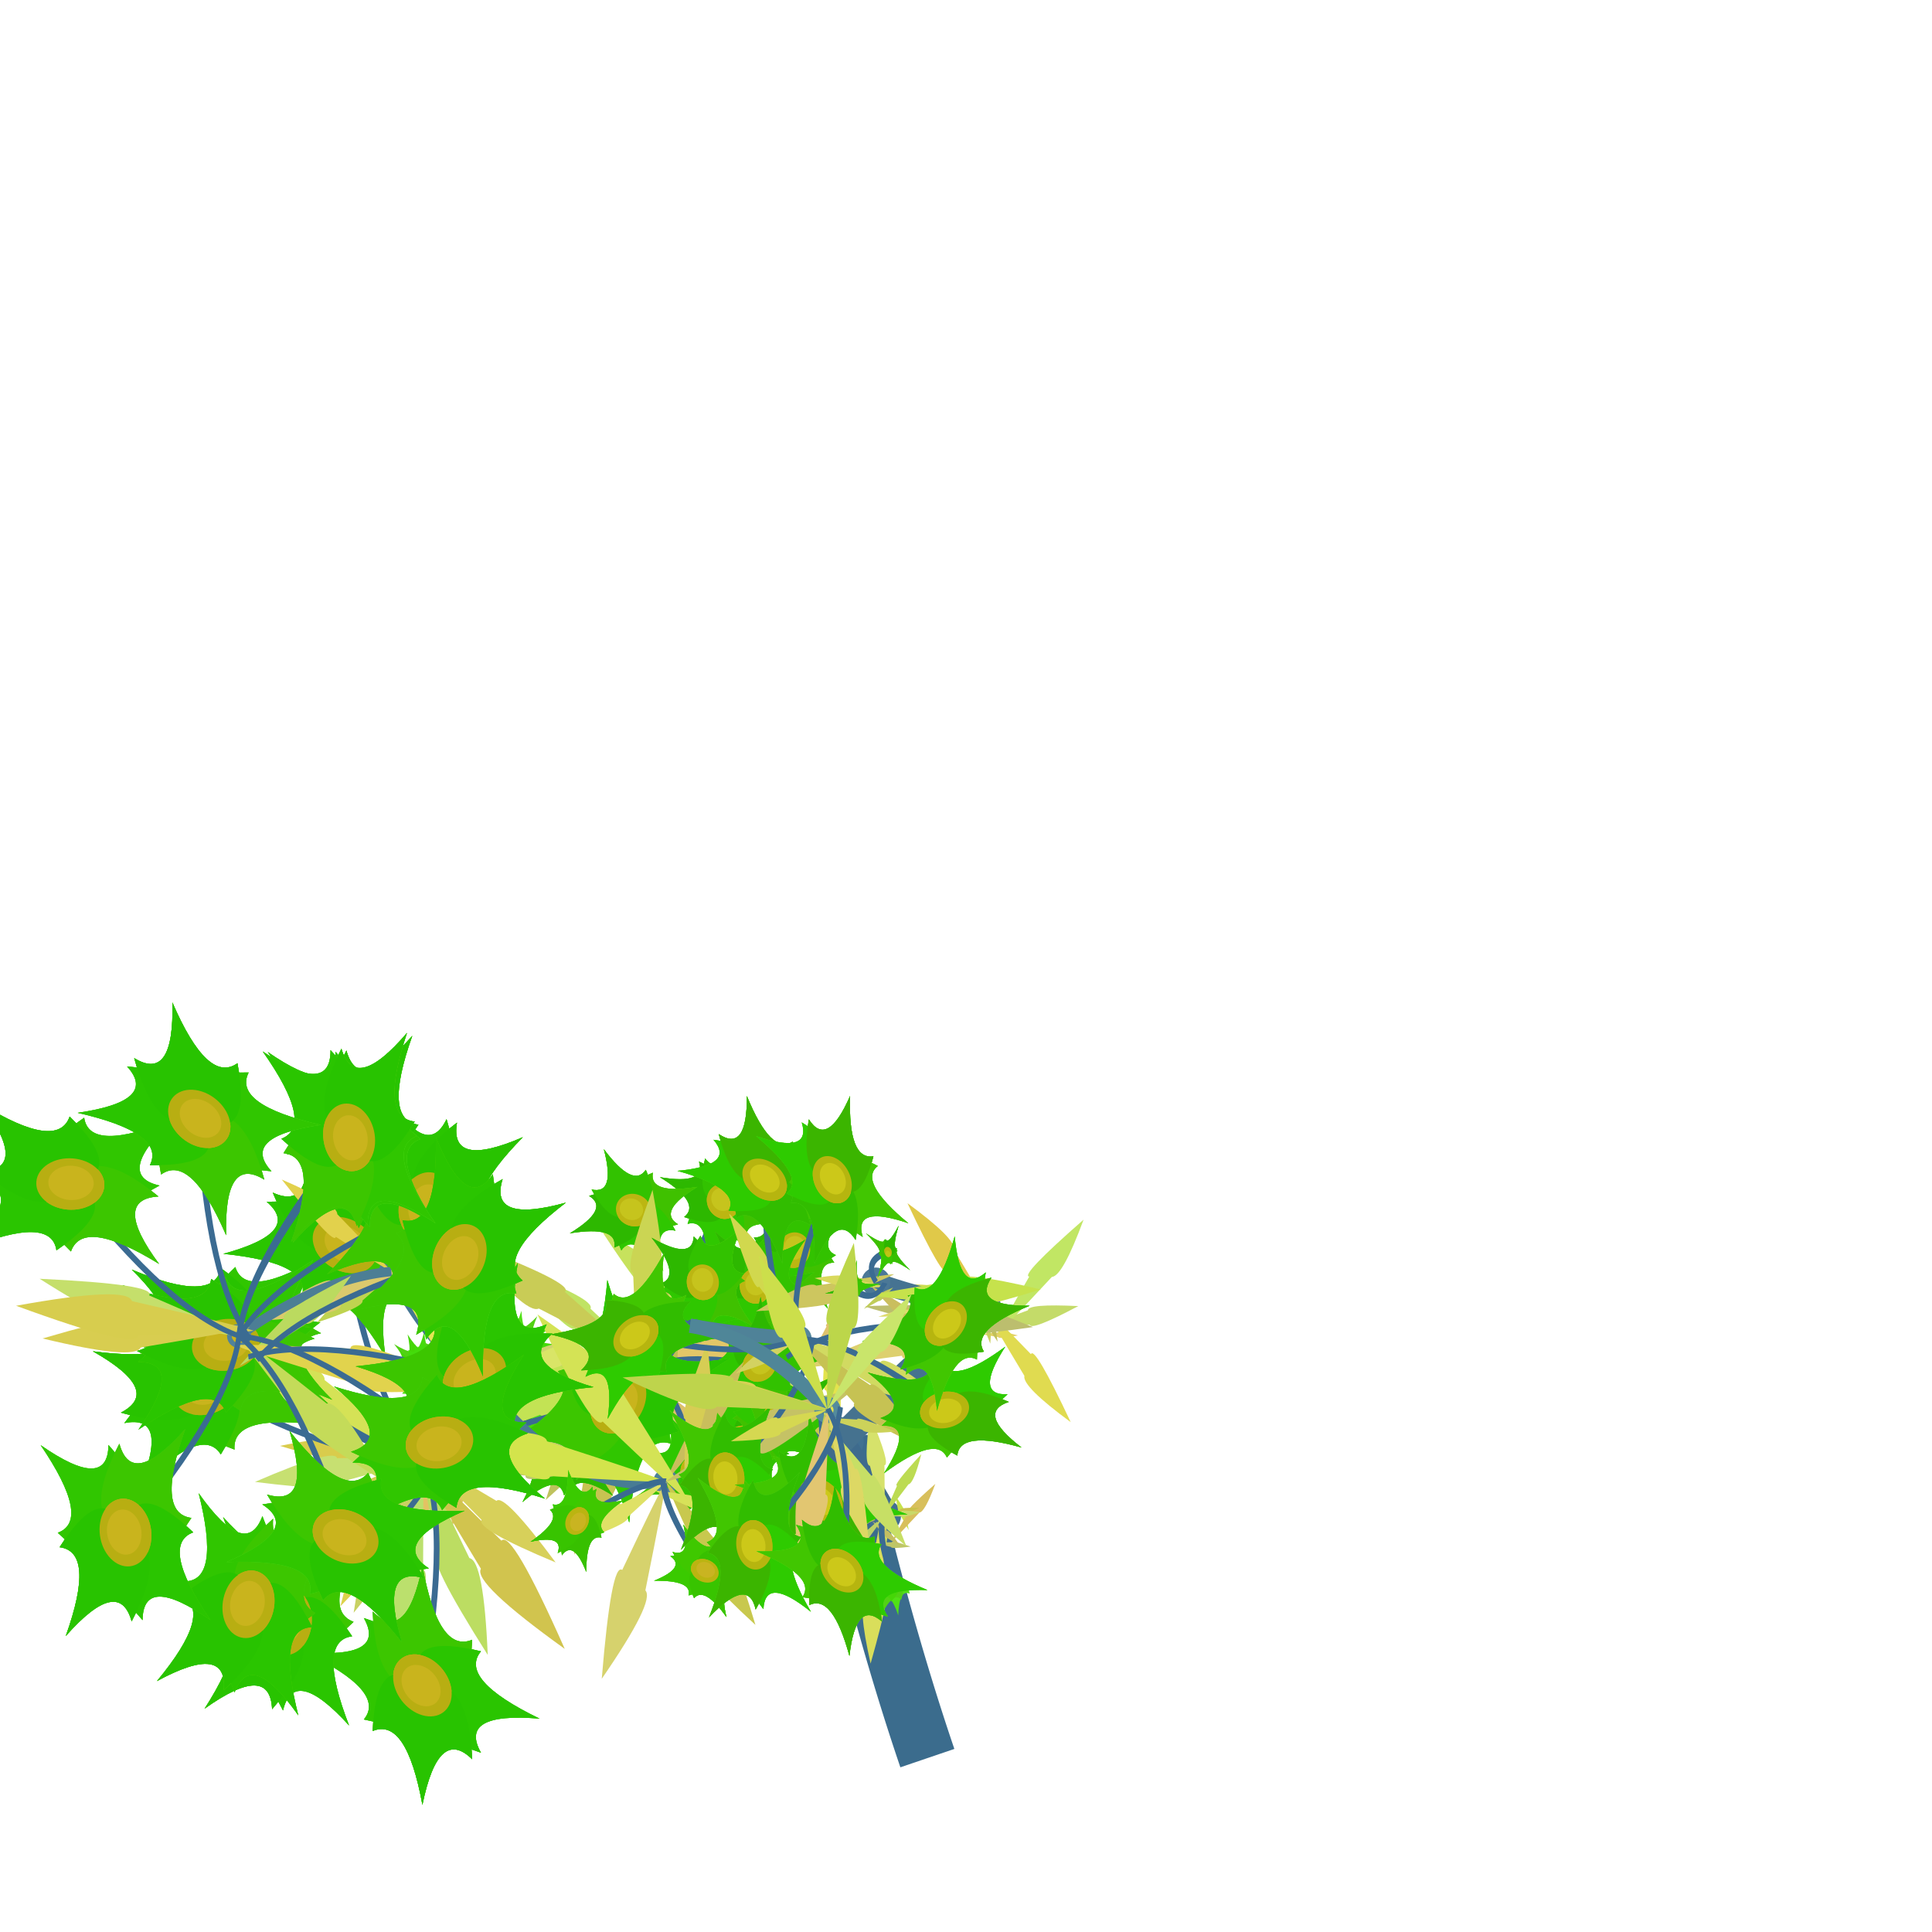 <svg class="relie" xmlns="http://www.w3.org/2000/svg" viewBox="0 0 100 100" preserveAspectRatio="xMidYMid meet" x="0" y="0" overflow="visible" xmlns:xlink="http://www.w3.org/1999/xlink">

		<defs>  <g id="leaf1" transform="skewX(1) skewY(1)"><path d="M 0,0 
					q 0.025 0.087 0.125,0.875 q 0.113 0.013 -0.125,1 
					M 0,0 
					q -0.025 0.087 -0.125,0.875 q -0.113 0.013 0.125,1 " 
					stroke-width ="0.2" /></g>  <g id="leaf2" transform="skewX(-20) skewY(-20)"><path d="M 0,0 
					q 0.05 0.175 0.25,1.75 q 0.225 0.025 -0.25,1.75 
					M 0,0 
					q -0.05 0.175 -0.25,1.75 q -0.225 0.025 0.25,1.75 " 
					stroke-width ="0.2" /></g>  <g id="leaf3" transform="skewX(3) skewY(3)"><path d="M 0,0 
					q 0.075 0.263 0.375,2.625 q 0.338 0.037 -0.375,2.625 
					M 0,0 
					q -0.075 0.263 -0.375,2.625 q -0.338 0.037 0.375,2.625 " 
					stroke-width ="0.2" /></g>  <g id="leaf4" transform="skewX(-19) skewY(-19)"><path d="M 0,0 
					q 0.1 0.35 0.5,3.5 q 0.45 0.05 -0.5,3.5 
					M 0,0 
					q -0.1 0.35 -0.5,3.5 q -0.45 0.05 0.5,3.5 " 
					stroke-width ="0.2" /></g>  <g id="leaf5" transform="skewX(0) skewY(0)"><path d="M 0,0 
					q 0.125 0.438 0.625,4.375 q 0.562 0.062 -0.625,4.375 
					M 0,0 
					q -0.125 0.438 -0.625,4.375 q -0.562 0.062 0.625,4.375 " 
					stroke-width ="0.2" /></g>  <g id="leaf6" transform="skewX(12) skewY(12)"><path d="M 0,0 
					q 0.15 0.525 0.75,5.25 q 0.675 0.075 -0.75,5.25 
					M 0,0 
					q -0.15 0.525 -0.75,5.25 q -0.675 0.075 0.75,5.25 " 
					stroke-width ="0.2" /></g>  <g id="leaf7" transform="skewX(-8) skewY(-8)"><path d="M 0,0 
					q 0.175 0.613 0.875,6.125 q 0.787 0.087 -0.875,6.125 
					M 0,0 
					q -0.175 0.613 -0.875,6.125 q -0.787 0.087 0.875,6.125 " 
					stroke-width ="0.2" /></g>  <g id="leaf8" transform="skewX(12) skewY(12)"><path d="M 0,0 
					q 0.2 0.7 1,7 q 0.9 0.1 -1,7 
					M 0,0 
					q -0.2 0.7 -1,7 q -0.9 0.1 1,7 " 
					stroke-width ="0.2" /></g><g id="flower1" transform="skewX(9) skewY(9)">
						<path d="M 0,0
						Q 1.06,0.438 0,1.663"
						stroke="rgb(59,107,146)" 
						fill="transparent"
						stroke-width ="0.3" /><path d="M 0,1.663 
						q 0.346 -0.172 0.371,0.438 q -0.251 -0.172 -0.371,1 
						M 0,1.663 
						q -0.346 -0.172 -0.371,0.438 q 0.251 -0.172 0.371,1 " 
						transform="rotate(0 0,1.663 )"
						stroke-width ="0.1"
						fill="rgb(82,213,30)"
						/><circle cx="0" cy="1.663" r="0.219" fill="rgb(185,182,14)"/><circle cx="0.07" cy="1.692" r="0.146" fill="rgb(189.5,196.5,21.5)"/><path d="M 0,1.663 
						q 0.346 -0.172 0.371,0.438 q -0.251 -0.172 -0.371,1 
						M 0,1.663 
						q -0.346 -0.172 -0.371,0.438 q 0.251 -0.172 0.371,1 " 
						transform="rotate(90 0,1.663 )"
						stroke-width ="0.1"
						fill="rgb(68.5,226.5,17.5)"
						/><circle cx="0" cy="1.663" r="0.219" fill="rgb(185,182,14)"/><circle cx="-0.05" cy="1.603" r="0.146" fill="rgb(189.5,196.5,21.5)"/><path d="M 0,1.663 
						q 0.346 -0.172 0.371,0.438 q -0.251 -0.172 -0.371,1 
						M 0,1.663 
						q -0.346 -0.172 -0.371,0.438 q 0.251 -0.172 0.371,1 " 
						transform="rotate(180 0,1.663 )"
						stroke-width ="0.1"
						fill="rgb(71,218,20)"
						/><circle cx="0" cy="1.663" r="0.219" fill="rgb(185,182,14)"/><circle cx="0.07" cy="1.633" r="0.146" fill="rgb(189.5,196.5,21.5)"/><path d="M 0,1.663 
						q 0.346 -0.172 0.371,0.438 q -0.251 -0.172 -0.371,1 
						M 0,1.663 
						q -0.346 -0.172 -0.371,0.438 q 0.251 -0.172 0.371,1 " 
						transform="rotate(270 0,1.663 )"
						stroke-width ="0.1"
						fill="rgb(67.5,214.5,6.5)"
						/><circle cx="0" cy="1.663" r="0.219" fill="rgb(185,182,14)"/><circle cx="0.09" cy="1.722" r="0.146" fill="rgb(189.5,196.5,21.5)"/><path d="M 0,1.663 
						q 0.346 -0.172 0.371,0.438 q -0.251 -0.172 -0.371,1 
						M 0,1.663 
						q -0.346 -0.172 -0.371,0.438 q 0.251 -0.172 0.371,1 " 
						transform="rotate(360 0,1.663 )"
						stroke-width ="0.1"
						fill="rgb(75,202,3)"
						/><circle cx="0" cy="1.663" r="0.219" fill="rgb(185,182,14)"/><circle cx="-0.04" cy="1.722" r="0.146" fill="rgb(189.5,196.5,21.5)"/><path d="M 0,1.663 
						q 0.346 -0.172 0.371,0.438 q -0.251 -0.172 -0.371,1 
						M 0,1.663 
						q -0.346 -0.172 -0.371,0.438 q 0.251 -0.172 0.371,1 " 
						transform="rotate(450 0,1.663 )"
						stroke-width ="0.1"
						fill="rgb(76.5,207.5,0.5)"
						/><circle cx="0" cy="1.663" r="0.219" fill="rgb(185,182,14)"/><circle cx="0.01" cy="1.712" r="0.146" fill="rgb(189.5,196.5,21.5)"/><path d="M 0,1.663 
						q 0.346 -0.172 0.371,0.438 q -0.251 -0.172 -0.371,1 
						M 0,1.663 
						q -0.346 -0.172 -0.371,0.438 q 0.251 -0.172 0.371,1 " 
						transform="rotate(540 0,1.663 )"
						stroke-width ="0.1"
						fill="rgb(66,205,3)"
						/><circle cx="0" cy="1.663" r="0.219" fill="rgb(185,182,14)"/><circle cx="-0.08" cy="1.692" r="0.146" fill="rgb(189.5,196.5,21.5)"/><path d="M 0,1.663 
						q 0.346 -0.172 0.371,0.438 q -0.251 -0.172 -0.371,1 
						M 0,1.663 
						q -0.346 -0.172 -0.371,0.438 q 0.251 -0.172 0.371,1 " 
						transform="rotate(630 0,1.663 )"
						stroke-width ="0.1"
						fill="rgb(60.5,209.5,6.5)"
						/><circle cx="0" cy="1.663" r="0.219" fill="rgb(185,182,14)"/><circle cx="-0.03" cy="1.673" r="0.146" fill="rgb(189.5,196.5,21.5)"/><path d="M 0,1.663 
						q 0.346 -0.172 0.371,0.438 q -0.251 -0.172 -0.371,1 
						M 0,1.663 
						q -0.346 -0.172 -0.371,0.438 q 0.251 -0.172 0.371,1 " 
						transform="rotate(720 0,1.663 )"
						stroke-width ="0.1"
						fill="rgb(65,210,1)"
						/><circle cx="0" cy="1.663" r="0.219" fill="rgb(185,182,14)"/><circle cx="0.1" cy="1.603" r="0.146" fill="rgb(189.5,196.5,21.5)"/><path d="M 0,1.663 
						q 0.346 -0.172 0.371,0.438 q -0.251 -0.172 -0.371,1 
						M 0,1.663 
						q -0.346 -0.172 -0.371,0.438 q 0.251 -0.172 0.371,1 " 
						transform="rotate(810 0,1.663 )"
						stroke-width ="0.1"
						fill="rgb(55.5,190.5,0)"
						/><circle cx="0" cy="1.663" r="0.219" fill="rgb(185,182,14)"/><circle cx="-0.04" cy="1.742" r="0.146" fill="rgb(189.5,196.5,21.5)"/><path d="M 0,1.663 
						q 0.346 -0.172 0.371,0.438 q -0.251 -0.172 -0.371,1 
						M 0,1.663 
						q -0.346 -0.172 -0.371,0.438 q 0.251 -0.172 0.371,1 " 
						transform="rotate(900 0,1.663 )"
						stroke-width ="0.1"
						fill="rgb(56,198,0)"
						/><circle cx="0" cy="1.663" r="0.219" fill="rgb(185,182,14)"/><circle cx="-0.01" cy="1.613" r="0.146" fill="rgb(189.5,196.5,21.5)"/><path d="M 0,1.663 
						q 0.346 -0.172 0.371,0.438 q -0.251 -0.172 -0.371,1 
						M 0,1.663 
						q -0.346 -0.172 -0.371,0.438 q 0.251 -0.172 0.371,1 " 
						transform="rotate(990 0,1.663 )"
						stroke-width ="0.1"
						fill="rgb(61.5,191.5,0)"
						/><circle cx="0" cy="1.663" r="0.219" fill="rgb(185,182,14)"/><circle cx="-0.02" cy="1.583" r="0.146" fill="rgb(189.5,196.5,21.5)"/><path d="M 0,1.663 
						q 0.346 -0.172 0.371,0.438 q -0.251 -0.172 -0.371,1 
						M 0,1.663 
						q -0.346 -0.172 -0.371,0.438 q 0.251 -0.172 0.371,1 " 
						transform="rotate(1080 0,1.663 )"
						stroke-width ="0.1"
						fill="rgb(45,182,0)"
						/><circle cx="0" cy="1.663" r="0.219" fill="rgb(185,182,14)"/><circle cx="-0.04" cy="1.573" r="0.146" fill="rgb(189.5,196.5,21.5)"/></g><g id="flower2" transform="skewX(-1) skewY(-1)">
						<path d="M 0,0
						Q -0.55,0.875 0,3.325"
						stroke="rgb(59,107,146)" 
						fill="transparent"
						stroke-width ="0.3" /><path d="M 0,3.325 
						q 0.693 -0.345 0.743,0.875 q -0.502 -0.345 -0.743,1 
						M 0,3.325 
						q -0.693 -0.345 -0.743,0.875 q 0.502 -0.345 0.743,1 " 
						transform="rotate(0 0,3.325 )"
						stroke-width ="0.1"
						fill="rgb(80,225,22)"
						/><path d="M 0,3.325 
						q 0.693 -0.345 0.743,0.875 q -0.502 -0.345 -0.743,1 
						M 0,3.325 
						q -0.693 -0.345 -0.743,0.875 q 0.502 -0.345 0.743,1 " 
						transform="rotate(27 0,3.325 )"
						stroke-width ="0.1"
						fill="rgb(81.5,208.5,20.5)"
						/><path d="M 0,3.325 
						q 0.693 -0.345 0.743,0.875 q -0.502 -0.345 -0.743,1 
						M 0,3.325 
						q -0.693 -0.345 -0.743,0.875 q 0.502 -0.345 0.743,1 " 
						transform="rotate(54 0,3.325 )"
						stroke-width ="0.1"
						fill="rgb(69,214,7)"
						/><path d="M 0,3.325 
						q 0.693 -0.345 0.743,0.875 q -0.502 -0.345 -0.743,1 
						M 0,3.325 
						q -0.693 -0.345 -0.743,0.875 q 0.502 -0.345 0.743,1 " 
						transform="rotate(81 0,3.325 )"
						stroke-width ="0.1"
						fill="rgb(68.5,218.5,11.5)"
						/></g><g id="flower3" transform="skewX(7) skewY(7)">
						<path d="M 0,0
						Q -0.58,1.312 0,4.987"
						stroke="rgb(59,107,146)" 
						fill="transparent"
						stroke-width ="0.3" /><path d="M 0,4.987 
						q 1.039 -0.517 1.114,1.312 q -0.754 -0.517 -1.114,1.312 
						M 0,4.987 
						q -1.039 -0.517 -1.114,1.312 q 0.754 -0.517 1.114,1.312 " 
						transform="rotate(0 0,4.987 )"
						stroke-width ="0.1"
						fill="rgb(73,212,23)"
						/><circle cx="0" cy="4.987" r="0.656" fill="rgb(187,180,17)"/><circle cx="0" cy="5.067" r="0.438" fill="rgb(200.5,179.5,33.5)"/><path d="M 0,4.987 
						q 1.039 -0.517 1.114,1.312 q -0.754 -0.517 -1.114,1.312 
						M 0,4.987 
						q -1.039 -0.517 -1.114,1.312 q 0.754 -0.517 1.114,1.312 " 
						transform="rotate(90 0,4.987 )"
						stroke-width ="0.1"
						fill="rgb(68.5,215.5,27.5)"
						/><circle cx="0" cy="4.987" r="0.656" fill="rgb(187,180,17)"/><circle cx="0.07" cy="4.997" r="0.438" fill="rgb(200.5,179.5,33.5)"/><path d="M 0,4.987 
						q 1.039 -0.517 1.114,1.312 q -0.754 -0.517 -1.114,1.312 
						M 0,4.987 
						q -1.039 -0.517 -1.114,1.312 q 0.754 -0.517 1.114,1.312 " 
						transform="rotate(180 0,4.987 )"
						stroke-width ="0.1"
						fill="rgb(82,205,13)"
						/><circle cx="0" cy="4.987" r="0.656" fill="rgb(187,180,17)"/><circle cx="-0.1" cy="4.957" r="0.438" fill="rgb(200.5,179.5,33.5)"/><path d="M 0,4.987 
						q 1.039 -0.517 1.114,1.312 q -0.754 -0.517 -1.114,1.312 
						M 0,4.987 
						q -1.039 -0.517 -1.114,1.312 q 0.754 -0.517 1.114,1.312 " 
						transform="rotate(270 0,4.987 )"
						stroke-width ="0.1"
						fill="rgb(80.5,210.5,14.5)"
						/><circle cx="0" cy="4.987" r="0.656" fill="rgb(187,180,17)"/><circle cx="0.03" cy="5.088" r="0.438" fill="rgb(200.5,179.5,33.5)"/><path d="M 0,4.987 
						q 1.039 -0.517 1.114,1.312 q -0.754 -0.517 -1.114,1.312 
						M 0,4.987 
						q -1.039 -0.517 -1.114,1.312 q 0.754 -0.517 1.114,1.312 " 
						transform="rotate(360 0,4.987 )"
						stroke-width ="0.1"
						fill="rgb(70,215,7)"
						/><circle cx="0" cy="4.987" r="0.656" fill="rgb(187,180,17)"/><circle cx="0.02" cy="5.088" r="0.438" fill="rgb(200.5,179.5,33.5)"/><path d="M 0,4.987 
						q 1.039 -0.517 1.114,1.312 q -0.754 -0.517 -1.114,1.312 
						M 0,4.987 
						q -1.039 -0.517 -1.114,1.312 q 0.754 -0.517 1.114,1.312 " 
						transform="rotate(450 0,4.987 )"
						stroke-width ="0.1"
						fill="rgb(69.5,212.5,7.5)"
						/><circle cx="0" cy="4.987" r="0.656" fill="rgb(187,180,17)"/><circle cx="-0.06" cy="5.088" r="0.438" fill="rgb(200.5,179.5,33.5)"/><path d="M 0,4.987 
						q 1.039 -0.517 1.114,1.312 q -0.754 -0.517 -1.114,1.312 
						M 0,4.987 
						q -1.039 -0.517 -1.114,1.312 q 0.754 -0.517 1.114,1.312 " 
						transform="rotate(540 0,4.987 )"
						stroke-width ="0.1"
						fill="rgb(64,215,4)"
						/><circle cx="0" cy="4.987" r="0.656" fill="rgb(187,180,17)"/><circle cx="-0.04" cy="5.088" r="0.438" fill="rgb(200.5,179.5,33.5)"/><path d="M 0,4.987 
						q 1.039 -0.517 1.114,1.312 q -0.754 -0.517 -1.114,1.312 
						M 0,4.987 
						q -1.039 -0.517 -1.114,1.312 q 0.754 -0.517 1.114,1.312 " 
						transform="rotate(630 0,4.987 )"
						stroke-width ="0.1"
						fill="rgb(66.5,193.5,1.5)"
						/><circle cx="0" cy="4.987" r="0.656" fill="rgb(187,180,17)"/><circle cx="-0.04" cy="4.997" r="0.438" fill="rgb(200.5,179.5,33.5)"/><path d="M 0,4.987 
						q 1.039 -0.517 1.114,1.312 q -0.754 -0.517 -1.114,1.312 
						M 0,4.987 
						q -1.039 -0.517 -1.114,1.312 q 0.754 -0.517 1.114,1.312 " 
						transform="rotate(720 0,4.987 )"
						stroke-width ="0.1"
						fill="rgb(70,194,0)"
						/><circle cx="0" cy="4.987" r="0.656" fill="rgb(187,180,17)"/><circle cx="0.08" cy="4.987" r="0.438" fill="rgb(200.5,179.5,33.5)"/><path d="M 0,4.987 
						q 1.039 -0.517 1.114,1.312 q -0.754 -0.517 -1.114,1.312 
						M 0,4.987 
						q -1.039 -0.517 -1.114,1.312 q 0.754 -0.517 1.114,1.312 " 
						transform="rotate(810 0,4.987 )"
						stroke-width ="0.1"
						fill="rgb(58.5,201.5,0)"
						/><circle cx="0" cy="4.987" r="0.656" fill="rgb(187,180,17)"/><circle cx="0.03" cy="5.077" r="0.438" fill="rgb(200.5,179.5,33.5)"/><path d="M 0,4.987 
						q 1.039 -0.517 1.114,1.312 q -0.754 -0.517 -1.114,1.312 
						M 0,4.987 
						q -1.039 -0.517 -1.114,1.312 q 0.754 -0.517 1.114,1.312 " 
						transform="rotate(900 0,4.987 )"
						stroke-width ="0.1"
						fill="rgb(63,200,0)"
						/><circle cx="0" cy="4.987" r="0.656" fill="rgb(187,180,17)"/><circle cx="-0.09" cy="4.987" r="0.438" fill="rgb(200.5,179.5,33.5)"/><path d="M 0,4.987 
						q 1.039 -0.517 1.114,1.312 q -0.754 -0.517 -1.114,1.312 
						M 0,4.987 
						q -1.039 -0.517 -1.114,1.312 q 0.754 -0.517 1.114,1.312 " 
						transform="rotate(990 0,4.987 )"
						stroke-width ="0.1"
						fill="rgb(55.5,191.5,0)"
						/><circle cx="0" cy="4.987" r="0.656" fill="rgb(187,180,17)"/><circle cx="-0.04" cy="4.947" r="0.438" fill="rgb(200.5,179.5,33.5)"/><path d="M 0,4.987 
						q 1.039 -0.517 1.114,1.312 q -0.754 -0.517 -1.114,1.312 
						M 0,4.987 
						q -1.039 -0.517 -1.114,1.312 q 0.754 -0.517 1.114,1.312 " 
						transform="rotate(1080 0,4.987 )"
						stroke-width ="0.1"
						fill="rgb(56,196,0)"
						/><circle cx="0" cy="4.987" r="0.656" fill="rgb(187,180,17)"/><circle cx="0.06" cy="4.947" r="0.438" fill="rgb(200.5,179.5,33.5)"/></g><g id="flower4" transform="skewX(3) skewY(3)">
						<path d="M 0,0
						Q 1.22,1.75 0,6.65"
						stroke="rgb(59,107,146)" 
						fill="transparent"
						stroke-width ="0.3" /><path d="M 0,6.65 
						q 1.385 -0.69 1.485,1.75 q -1.005 -0.69 -1.485,1.75 
						M 0,6.65 
						q -1.385 -0.69 -1.485,1.75 q 1.005 -0.69 1.485,1.75 " 
						transform="rotate(0 0,6.65 )"
						stroke-width ="0.1"
						fill="rgb(71,218,17)"
						/><circle cx="0" cy="6.65" r="0.875" fill="rgb(188,182,18)"/><circle cx="-0.06" cy="6.58" r="0.583" fill="rgb(197.5,195.5,29.5)"/><path d="M 0,6.65 
						q 1.385 -0.69 1.485,1.75 q -1.005 -0.69 -1.485,1.75 
						M 0,6.65 
						q -1.385 -0.69 -1.485,1.75 q 1.005 -0.69 1.485,1.75 " 
						transform="rotate(90 0,6.65 )"
						stroke-width ="0.1"
						fill="rgb(86.5,222.5,19.5)"
						/><circle cx="0" cy="6.65" r="0.875" fill="rgb(188,182,18)"/><circle cx="-0.03" cy="6.61" r="0.583" fill="rgb(197.5,195.5,29.5)"/><path d="M 0,6.65 
						q 1.385 -0.69 1.485,1.75 q -1.005 -0.69 -1.485,1.75 
						M 0,6.65 
						q -1.385 -0.69 -1.485,1.75 q 1.005 -0.69 1.485,1.75 " 
						transform="rotate(180 0,6.65 )"
						stroke-width ="0.1"
						fill="rgb(77,206,21)"
						/><circle cx="0" cy="6.65" r="0.875" fill="rgb(188,182,18)"/><circle cx="-0.06" cy="6.74" r="0.583" fill="rgb(197.5,195.5,29.5)"/><path d="M 0,6.65 
						q 1.385 -0.69 1.485,1.75 q -1.005 -0.69 -1.485,1.75 
						M 0,6.65 
						q -1.385 -0.69 -1.485,1.75 q 1.005 -0.69 1.485,1.75 " 
						transform="rotate(270 0,6.65 )"
						stroke-width ="0.1"
						fill="rgb(78.5,211.5,11.5)"
						/><circle cx="0" cy="6.65" r="0.875" fill="rgb(188,182,18)"/><circle cx="-0.01" cy="6.67" r="0.583" fill="rgb(197.5,195.5,29.5)"/><path d="M 0,6.65 
						q 1.385 -0.69 1.485,1.75 q -1.005 -0.69 -1.485,1.75 
						M 0,6.65 
						q -1.385 -0.69 -1.485,1.75 q 1.005 -0.69 1.485,1.75 " 
						transform="rotate(360 0,6.65 )"
						stroke-width ="0.1"
						fill="rgb(77,219,4)"
						/><circle cx="0" cy="6.65" r="0.875" fill="rgb(188,182,18)"/><circle cx="0.07" cy="6.73" r="0.583" fill="rgb(197.5,195.5,29.5)"/><path d="M 0,6.65 
						q 1.385 -0.69 1.485,1.75 q -1.005 -0.69 -1.485,1.75 
						M 0,6.65 
						q -1.385 -0.69 -1.485,1.75 q 1.005 -0.69 1.485,1.75 " 
						transform="rotate(450 0,6.65 )"
						stroke-width ="0.1"
						fill="rgb(68.5,212.5,7.5)"
						/><circle cx="0" cy="6.65" r="0.875" fill="rgb(188,182,18)"/><circle cx="0" cy="6.64" r="0.583" fill="rgb(197.5,195.5,29.5)"/><path d="M 0,6.65 
						q 1.385 -0.69 1.485,1.75 q -1.005 -0.69 -1.485,1.75 
						M 0,6.65 
						q -1.385 -0.69 -1.485,1.75 q 1.005 -0.69 1.485,1.75 " 
						transform="rotate(540 0,6.65 )"
						stroke-width ="0.1"
						fill="rgb(68,204,0)"
						/><circle cx="0" cy="6.65" r="0.875" fill="rgb(188,182,18)"/><circle cx="0" cy="6.73" r="0.583" fill="rgb(197.5,195.5,29.5)"/><path d="M 0,6.65 
						q 1.385 -0.69 1.485,1.75 q -1.005 -0.69 -1.485,1.75 
						M 0,6.65 
						q -1.385 -0.69 -1.485,1.75 q 1.005 -0.69 1.485,1.75 " 
						transform="rotate(630 0,6.65 )"
						stroke-width ="0.1"
						fill="rgb(71.5,194.5,11.5)"
						/><circle cx="0" cy="6.65" r="0.875" fill="rgb(188,182,18)"/><circle cx="-0.05" cy="6.65" r="0.583" fill="rgb(197.5,195.5,29.5)"/><path d="M 0,6.65 
						q 1.385 -0.69 1.485,1.75 q -1.005 -0.69 -1.485,1.75 
						M 0,6.65 
						q -1.385 -0.69 -1.485,1.75 q 1.005 -0.69 1.485,1.75 " 
						transform="rotate(720 0,6.65 )"
						stroke-width ="0.1"
						fill="rgb(70,200,6)"
						/><circle cx="0" cy="6.65" r="0.875" fill="rgb(188,182,18)"/><circle cx="0.09" cy="6.58" r="0.583" fill="rgb(197.5,195.5,29.5)"/><path d="M 0,6.65 
						q 1.385 -0.69 1.485,1.75 q -1.005 -0.69 -1.485,1.75 
						M 0,6.65 
						q -1.385 -0.69 -1.485,1.75 q 1.005 -0.69 1.485,1.75 " 
						transform="rotate(810 0,6.65 )"
						stroke-width ="0.1"
						fill="rgb(63.5,192.5,0)"
						/><circle cx="0" cy="6.65" r="0.875" fill="rgb(188,182,18)"/><circle cx="0.04" cy="6.66" r="0.583" fill="rgb(197.5,195.5,29.5)"/><path d="M 0,6.65 
						q 1.385 -0.69 1.485,1.75 q -1.005 -0.69 -1.485,1.75 
						M 0,6.65 
						q -1.385 -0.69 -1.485,1.75 q 1.005 -0.69 1.485,1.75 " 
						transform="rotate(900 0,6.65 )"
						stroke-width ="0.1"
						fill="rgb(47,199,0)"
						/><circle cx="0" cy="6.65" r="0.875" fill="rgb(188,182,18)"/><circle cx="0.04" cy="6.72" r="0.583" fill="rgb(197.5,195.5,29.5)"/><path d="M 0,6.65 
						q 1.385 -0.69 1.485,1.75 q -1.005 -0.69 -1.485,1.75 
						M 0,6.65 
						q -1.385 -0.69 -1.485,1.75 q 1.005 -0.69 1.485,1.75 " 
						transform="rotate(990 0,6.65 )"
						stroke-width ="0.1"
						fill="rgb(45.5,183.5,0)"
						/><circle cx="0" cy="6.65" r="0.875" fill="rgb(188,182,18)"/><circle cx="-0.06" cy="6.63" r="0.583" fill="rgb(197.5,195.5,29.5)"/><path d="M 0,6.65 
						q 1.385 -0.69 1.485,1.75 q -1.005 -0.69 -1.485,1.75 
						M 0,6.65 
						q -1.385 -0.69 -1.485,1.75 q 1.005 -0.69 1.485,1.75 " 
						transform="rotate(1080 0,6.65 )"
						stroke-width ="0.1"
						fill="rgb(50,194,0)"
						/><circle cx="0" cy="6.65" r="0.875" fill="rgb(188,182,18)"/><circle cx="0.08" cy="6.73" r="0.583" fill="rgb(197.5,195.5,29.5)"/></g><g id="flower5" transform="skewX(9) skewY(9)">
						<path d="M 0,0
						Q 1.25,2.188 0,8.312"
						stroke="rgb(59,107,146)" 
						fill="transparent"
						stroke-width ="0.3" /><path d="M 0,8.312 
						q 1.731 -0.863 1.856,2.188 q -1.256 -0.863 -1.856,2.188 
						M 0,8.312 
						q -1.731 -0.863 -1.856,2.188 q 1.256 -0.863 1.856,2.188 " 
						transform="rotate(0 0,8.312 )"
						stroke-width ="0.1"
						fill="rgb(89,215,32)"
						/><circle cx="0" cy="8.312" r="1.094" fill="rgb(182,181,15)"/><circle cx="-0.04" cy="8.332" r="0.729" fill="rgb(203.5,199.5,25.5)"/><path d="M 0,8.312 
						q 1.731 -0.863 1.856,2.188 q -1.256 -0.863 -1.856,2.188 
						M 0,8.312 
						q -1.731 -0.863 -1.856,2.188 q 1.256 -0.863 1.856,2.188 " 
						transform="rotate(90 0,8.312 )"
						stroke-width ="0.1"
						fill="rgb(78.5,227.5,11.5)"
						/><circle cx="0" cy="8.312" r="1.094" fill="rgb(182,181,15)"/><circle cx="0.08" cy="8.383" r="0.729" fill="rgb(203.5,199.5,25.5)"/><path d="M 0,8.312 
						q 1.731 -0.863 1.856,2.188 q -1.256 -0.863 -1.856,2.188 
						M 0,8.312 
						q -1.731 -0.863 -1.856,2.188 q 1.256 -0.863 1.856,2.188 " 
						transform="rotate(180 0,8.312 )"
						stroke-width ="0.1"
						fill="rgb(81,217,16)"
						/><circle cx="0" cy="8.312" r="1.094" fill="rgb(182,181,15)"/><circle cx="-0.07" cy="8.322" r="0.729" fill="rgb(203.5,199.5,25.5)"/><path d="M 0,8.312 
						q 1.731 -0.863 1.856,2.188 q -1.256 -0.863 -1.856,2.188 
						M 0,8.312 
						q -1.731 -0.863 -1.856,2.188 q 1.256 -0.863 1.856,2.188 " 
						transform="rotate(270 0,8.312 )"
						stroke-width ="0.1"
						fill="rgb(81.5,219.5,18.5)"
						/><circle cx="0" cy="8.312" r="1.094" fill="rgb(182,181,15)"/><circle cx="-0.02" cy="8.363" r="0.729" fill="rgb(203.5,199.5,25.5)"/><path d="M 0,8.312 
						q 1.731 -0.863 1.856,2.188 q -1.256 -0.863 -1.856,2.188 
						M 0,8.312 
						q -1.731 -0.863 -1.856,2.188 q 1.256 -0.863 1.856,2.188 " 
						transform="rotate(360 0,8.312 )"
						stroke-width ="0.1"
						fill="rgb(72,220,10)"
						/><circle cx="0" cy="8.312" r="1.094" fill="rgb(182,181,15)"/><circle cx="0.05" cy="8.303" r="0.729" fill="rgb(203.5,199.5,25.5)"/><path d="M 0,8.312 
						q 1.731 -0.863 1.856,2.188 q -1.256 -0.863 -1.856,2.188 
						M 0,8.312 
						q -1.731 -0.863 -1.856,2.188 q 1.256 -0.863 1.856,2.188 " 
						transform="rotate(450 0,8.312 )"
						stroke-width ="0.1"
						fill="rgb(75.5,209.5,17.5)"
						/><circle cx="0" cy="8.312" r="1.094" fill="rgb(182,181,15)"/><circle cx="-0.08" cy="8.213" r="0.729" fill="rgb(203.5,199.5,25.5)"/><path d="M 0,8.312 
						q 1.731 -0.863 1.856,2.188 q -1.256 -0.863 -1.856,2.188 
						M 0,8.312 
						q -1.731 -0.863 -1.856,2.188 q 1.256 -0.863 1.856,2.188 " 
						transform="rotate(540 0,8.312 )"
						stroke-width ="0.1"
						fill="rgb(66,196,16)"
						/><circle cx="0" cy="8.312" r="1.094" fill="rgb(182,181,15)"/><circle cx="-0.06" cy="8.402" r="0.729" fill="rgb(203.5,199.5,25.5)"/><path d="M 0,8.312 
						q 1.731 -0.863 1.856,2.188 q -1.256 -0.863 -1.856,2.188 
						M 0,8.312 
						q -1.731 -0.863 -1.856,2.188 q 1.256 -0.863 1.856,2.188 " 
						transform="rotate(630 0,8.312 )"
						stroke-width ="0.1"
						fill="rgb(67.5,209.5,10.5)"
						/><circle cx="0" cy="8.312" r="1.094" fill="rgb(182,181,15)"/><circle cx="0.03" cy="8.383" r="0.729" fill="rgb(203.5,199.5,25.5)"/><path d="M 0,8.312 
						q 1.731 -0.863 1.856,2.188 q -1.256 -0.863 -1.856,2.188 
						M 0,8.312 
						q -1.731 -0.863 -1.856,2.188 q 1.256 -0.863 1.856,2.188 " 
						transform="rotate(720 0,8.312 )"
						stroke-width ="0.1"
						fill="rgb(70,196,7)"
						/><circle cx="0" cy="8.312" r="1.094" fill="rgb(182,181,15)"/><circle cx="-0.06" cy="8.283" r="0.729" fill="rgb(203.5,199.5,25.5)"/><path d="M 0,8.312 
						q 1.731 -0.863 1.856,2.188 q -1.256 -0.863 -1.856,2.188 
						M 0,8.312 
						q -1.731 -0.863 -1.856,2.188 q 1.256 -0.863 1.856,2.188 " 
						transform="rotate(810 0,8.312 )"
						stroke-width ="0.1"
						fill="rgb(65.5,197.5,1.5)"
						/><circle cx="0" cy="8.312" r="1.094" fill="rgb(182,181,15)"/><circle cx="-0.02" cy="8.312" r="0.729" fill="rgb(203.5,199.5,25.5)"/><path d="M 0,8.312 
						q 1.731 -0.863 1.856,2.188 q -1.256 -0.863 -1.856,2.188 
						M 0,8.312 
						q -1.731 -0.863 -1.856,2.188 q 1.256 -0.863 1.856,2.188 " 
						transform="rotate(900 0,8.312 )"
						stroke-width ="0.1"
						fill="rgb(49,189,0)"
						/><circle cx="0" cy="8.312" r="1.094" fill="rgb(182,181,15)"/><circle cx="0.07" cy="8.252" r="0.729" fill="rgb(203.5,199.5,25.5)"/><path d="M 0,8.312 
						q 1.731 -0.863 1.856,2.188 q -1.256 -0.863 -1.856,2.188 
						M 0,8.312 
						q -1.731 -0.863 -1.856,2.188 q 1.256 -0.863 1.856,2.188 " 
						transform="rotate(990 0,8.312 )"
						stroke-width ="0.1"
						fill="rgb(46.5,202.5,0)"
						/><circle cx="0" cy="8.312" r="1.094" fill="rgb(182,181,15)"/><circle cx="-0.09" cy="8.303" r="0.729" fill="rgb(203.5,199.5,25.5)"/><path d="M 0,8.312 
						q 1.731 -0.863 1.856,2.188 q -1.256 -0.863 -1.856,2.188 
						M 0,8.312 
						q -1.731 -0.863 -1.856,2.188 q 1.256 -0.863 1.856,2.188 " 
						transform="rotate(1080 0,8.312 )"
						stroke-width ="0.1"
						fill="rgb(59,181,0)"
						/><circle cx="0" cy="8.312" r="1.094" fill="rgb(182,181,15)"/><circle cx="-0.02" cy="8.373" r="0.729" fill="rgb(203.5,199.5,25.5)"/></g><g id="flower6" transform="skewX(1) skewY(1)">
						<path d="M 0,0
						Q -0.73,2.625 0,9.975"
						stroke="rgb(59,107,146)" 
						fill="transparent"
						stroke-width ="0.3" /><path d="M 0,9.975 
						q 2.078 -1.035 2.228,2.625 q -1.508 -1.035 -2.228,2.625 
						M 0,9.975 
						q -2.078 -1.035 -2.228,2.625 q 1.508 -1.035 2.228,2.625 " 
						transform="rotate(0 0,9.975 )"
						stroke-width ="0.1"
						fill="rgb(77,224,16)"
						/><circle cx="0" cy="9.975" r="1.312" fill="rgb(188,177,11)"/><circle cx="0.08" cy="10.035" r="0.875" fill="rgb(196.5,191.5,25.5)"/><path d="M 0,9.975 
						q 2.078 -1.035 2.228,2.625 q -1.508 -1.035 -2.228,2.625 
						M 0,9.975 
						q -2.078 -1.035 -2.228,2.625 q 1.508 -1.035 2.228,2.625 " 
						transform="rotate(90 0,9.975 )"
						stroke-width ="0.1"
						fill="rgb(81.5,208.5,9.5)"
						/><circle cx="0" cy="9.975" r="1.312" fill="rgb(188,177,11)"/><circle cx="0.06" cy="10.075" r="0.875" fill="rgb(196.5,191.5,25.5)"/><path d="M 0,9.975 
						q 2.078 -1.035 2.228,2.625 q -1.508 -1.035 -2.228,2.625 
						M 0,9.975 
						q -2.078 -1.035 -2.228,2.625 q 1.508 -1.035 2.228,2.625 " 
						transform="rotate(180 0,9.975 )"
						stroke-width ="0.1"
						fill="rgb(79,205,10)"
						/><circle cx="0" cy="9.975" r="1.312" fill="rgb(188,177,11)"/><circle cx="0.05" cy="9.975" r="0.875" fill="rgb(196.5,191.5,25.5)"/><path d="M 0,9.975 
						q 2.078 -1.035 2.228,2.625 q -1.508 -1.035 -2.228,2.625 
						M 0,9.975 
						q -2.078 -1.035 -2.228,2.625 q 1.508 -1.035 2.228,2.625 " 
						transform="rotate(270 0,9.975 )"
						stroke-width ="0.1"
						fill="rgb(69.5,217.5,15.5)"
						/><circle cx="0" cy="9.975" r="1.312" fill="rgb(188,177,11)"/><circle cx="0.1" cy="9.915" r="0.875" fill="rgb(196.5,191.5,25.5)"/><path d="M 0,9.975 
						q 2.078 -1.035 2.228,2.625 q -1.508 -1.035 -2.228,2.625 
						M 0,9.975 
						q -2.078 -1.035 -2.228,2.625 q 1.508 -1.035 2.228,2.625 " 
						transform="rotate(360 0,9.975 )"
						stroke-width ="0.1"
						fill="rgb(61,220,16)"
						/><circle cx="0" cy="9.975" r="1.312" fill="rgb(188,177,11)"/><circle cx="-0.06" cy="10.065" r="0.875" fill="rgb(196.5,191.5,25.5)"/><path d="M 0,9.975 
						q 2.078 -1.035 2.228,2.625 q -1.508 -1.035 -2.228,2.625 
						M 0,9.975 
						q -2.078 -1.035 -2.228,2.625 q 1.508 -1.035 2.228,2.625 " 
						transform="rotate(450 0,9.975 )"
						stroke-width ="0.1"
						fill="rgb(65.5,202.5,4.5)"
						/><circle cx="0" cy="9.975" r="1.312" fill="rgb(188,177,11)"/><circle cx="0.04" cy="9.955" r="0.875" fill="rgb(196.5,191.5,25.5)"/><path d="M 0,9.975 
						q 2.078 -1.035 2.228,2.625 q -1.508 -1.035 -2.228,2.625 
						M 0,9.975 
						q -2.078 -1.035 -2.228,2.625 q 1.508 -1.035 2.228,2.625 " 
						transform="rotate(540 0,9.975 )"
						stroke-width ="0.1"
						fill="rgb(75,210,11)"
						/><circle cx="0" cy="9.975" r="1.312" fill="rgb(188,177,11)"/><circle cx="-0.05" cy="9.895" r="0.875" fill="rgb(196.5,191.5,25.5)"/><path d="M 0,9.975 
						q 2.078 -1.035 2.228,2.625 q -1.508 -1.035 -2.228,2.625 
						M 0,9.975 
						q -2.078 -1.035 -2.228,2.625 q 1.508 -1.035 2.228,2.625 " 
						transform="rotate(630 0,9.975 )"
						stroke-width ="0.1"
						fill="rgb(64.5,202.5,0)"
						/><circle cx="0" cy="9.975" r="1.312" fill="rgb(188,177,11)"/><circle cx="0.04" cy="9.995" r="0.875" fill="rgb(196.5,191.5,25.5)"/><path d="M 0,9.975 
						q 2.078 -1.035 2.228,2.625 q -1.508 -1.035 -2.228,2.625 
						M 0,9.975 
						q -2.078 -1.035 -2.228,2.625 q 1.508 -1.035 2.228,2.625 " 
						transform="rotate(720 0,9.975 )"
						stroke-width ="0.1"
						fill="rgb(51,194,4)"
						/><circle cx="0" cy="9.975" r="1.312" fill="rgb(188,177,11)"/><circle cx="0.08" cy="9.955" r="0.875" fill="rgb(196.5,191.5,25.5)"/><path d="M 0,9.975 
						q 2.078 -1.035 2.228,2.625 q -1.508 -1.035 -2.228,2.625 
						M 0,9.975 
						q -2.078 -1.035 -2.228,2.625 q 1.508 -1.035 2.228,2.625 " 
						transform="rotate(810 0,9.975 )"
						stroke-width ="0.1"
						fill="rgb(50.5,200.5,4.5)"
						/><circle cx="0" cy="9.975" r="1.312" fill="rgb(188,177,11)"/><circle cx="0.01" cy="9.885" r="0.875" fill="rgb(196.5,191.5,25.5)"/><path d="M 0,9.975 
						q 2.078 -1.035 2.228,2.625 q -1.508 -1.035 -2.228,2.625 
						M 0,9.975 
						q -2.078 -1.035 -2.228,2.625 q 1.508 -1.035 2.228,2.625 " 
						transform="rotate(900 0,9.975 )"
						stroke-width ="0.1"
						fill="rgb(62,194,0)"
						/><circle cx="0" cy="9.975" r="1.312" fill="rgb(188,177,11)"/><circle cx="0.06" cy="9.945" r="0.875" fill="rgb(196.5,191.5,25.5)"/><path d="M 0,9.975 
						q 2.078 -1.035 2.228,2.625 q -1.508 -1.035 -2.228,2.625 
						M 0,9.975 
						q -2.078 -1.035 -2.228,2.625 q 1.508 -1.035 2.228,2.625 " 
						transform="rotate(990 0,9.975 )"
						stroke-width ="0.1"
						fill="rgb(43.5,197.5,0)"
						/><circle cx="0" cy="9.975" r="1.312" fill="rgb(188,177,11)"/><circle cx="-0.07" cy="9.915" r="0.875" fill="rgb(196.5,191.5,25.5)"/><path d="M 0,9.975 
						q 2.078 -1.035 2.228,2.625 q -1.508 -1.035 -2.228,2.625 
						M 0,9.975 
						q -2.078 -1.035 -2.228,2.625 q 1.508 -1.035 2.228,2.625 " 
						transform="rotate(1080 0,9.975 )"
						stroke-width ="0.1"
						fill="rgb(49,183,0)"
						/><circle cx="0" cy="9.975" r="1.312" fill="rgb(188,177,11)"/><circle cx="0.07" cy="9.925" r="0.875" fill="rgb(196.5,191.5,25.5)"/></g><g id="flower7" transform="skewX(8) skewY(8)">
						<path d="M 0,0
						Q 1.49,3.062 0,11.637"
						stroke="rgb(59,107,146)" 
						fill="transparent"
						stroke-width ="0.3" /><path d="M 0,11.637 
						q 2.424 -1.208 2.599,3.062 q -1.759 -1.208 -2.599,3.062 
						M 0,11.637 
						q -2.424 -1.208 -2.599,3.062 q 1.759 -1.208 2.599,3.062 " 
						transform="rotate(0 0,11.637 )"
						stroke-width ="0.1"
						fill="rgb(90,229,25)"
						/><circle cx="0" cy="11.637" r="1.531" fill="rgb(184,174,18)"/><circle cx="-0.08" cy="11.568" r="1.021" fill="rgb(200.5,179.5,29.5)"/><path d="M 0,11.637 
						q 2.424 -1.208 2.599,3.062 q -1.759 -1.208 -2.599,3.062 
						M 0,11.637 
						q -2.424 -1.208 -2.599,3.062 q 1.759 -1.208 2.599,3.062 " 
						transform="rotate(90 0,11.637 )"
						stroke-width ="0.1"
						fill="rgb(84.5,211.5,19.5)"
						/><circle cx="0" cy="11.637" r="1.531" fill="rgb(184,174,18)"/><circle cx="0.07" cy="11.578" r="1.021" fill="rgb(200.5,179.5,29.5)"/><path d="M 0,11.637 
						q 2.424 -1.208 2.599,3.062 q -1.759 -1.208 -2.599,3.062 
						M 0,11.637 
						q -2.424 -1.208 -2.599,3.062 q 1.759 -1.208 2.599,3.062 " 
						transform="rotate(180 0,11.637 )"
						stroke-width ="0.1"
						fill="rgb(70,210,24)"
						/><circle cx="0" cy="11.637" r="1.531" fill="rgb(184,174,18)"/><circle cx="0.08" cy="11.607" r="1.021" fill="rgb(200.5,179.5,29.5)"/><path d="M 0,11.637 
						q 2.424 -1.208 2.599,3.062 q -1.759 -1.208 -2.599,3.062 
						M 0,11.637 
						q -2.424 -1.208 -2.599,3.062 q 1.759 -1.208 2.599,3.062 " 
						transform="rotate(270 0,11.637 )"
						stroke-width ="0.1"
						fill="rgb(65.5,215.5,6.5)"
						/><circle cx="0" cy="11.637" r="1.531" fill="rgb(184,174,18)"/><circle cx="-0.07" cy="11.557" r="1.021" fill="rgb(200.5,179.5,29.5)"/><path d="M 0,11.637 
						q 2.424 -1.208 2.599,3.062 q -1.759 -1.208 -2.599,3.062 
						M 0,11.637 
						q -2.424 -1.208 -2.599,3.062 q 1.759 -1.208 2.599,3.062 " 
						transform="rotate(360 0,11.637 )"
						stroke-width ="0.1"
						fill="rgb(75,203,17)"
						/><circle cx="0" cy="11.637" r="1.531" fill="rgb(184,174,18)"/><circle cx="-0.01" cy="11.668" r="1.021" fill="rgb(200.5,179.5,29.5)"/><path d="M 0,11.637 
						q 2.424 -1.208 2.599,3.062 q -1.759 -1.208 -2.599,3.062 
						M 0,11.637 
						q -2.424 -1.208 -2.599,3.062 q 1.759 -1.208 2.599,3.062 " 
						transform="rotate(450 0,11.637 )"
						stroke-width ="0.1"
						fill="rgb(65.5,215.5,19.5)"
						/><circle cx="0" cy="11.637" r="1.531" fill="rgb(184,174,18)"/><circle cx="0.07" cy="11.617" r="1.021" fill="rgb(200.5,179.5,29.5)"/><path d="M 0,11.637 
						q 2.424 -1.208 2.599,3.062 q -1.759 -1.208 -2.599,3.062 
						M 0,11.637 
						q -2.424 -1.208 -2.599,3.062 q 1.759 -1.208 2.599,3.062 " 
						transform="rotate(540 0,11.637 )"
						stroke-width ="0.1"
						fill="rgb(59,200,4)"
						/><circle cx="0" cy="11.637" r="1.531" fill="rgb(184,174,18)"/><circle cx="-0.1" cy="11.627" r="1.021" fill="rgb(200.5,179.5,29.5)"/><path d="M 0,11.637 
						q 2.424 -1.208 2.599,3.062 q -1.759 -1.208 -2.599,3.062 
						M 0,11.637 
						q -2.424 -1.208 -2.599,3.062 q 1.759 -1.208 2.599,3.062 " 
						transform="rotate(630 0,11.637 )"
						stroke-width ="0.1"
						fill="rgb(63.5,197.5,0)"
						/><circle cx="0" cy="11.637" r="1.531" fill="rgb(184,174,18)"/><circle cx="0.01" cy="11.727" r="1.021" fill="rgb(200.5,179.5,29.5)"/><path d="M 0,11.637 
						q 2.424 -1.208 2.599,3.062 q -1.759 -1.208 -2.599,3.062 
						M 0,11.637 
						q -2.424 -1.208 -2.599,3.062 q 1.759 -1.208 2.599,3.062 " 
						transform="rotate(720 0,11.637 )"
						stroke-width ="0.1"
						fill="rgb(63,193,0)"
						/><circle cx="0" cy="11.637" r="1.531" fill="rgb(184,174,18)"/><circle cx="0.08" cy="11.607" r="1.021" fill="rgb(200.5,179.5,29.5)"/><path d="M 0,11.637 
						q 2.424 -1.208 2.599,3.062 q -1.759 -1.208 -2.599,3.062 
						M 0,11.637 
						q -2.424 -1.208 -2.599,3.062 q 1.759 -1.208 2.599,3.062 " 
						transform="rotate(810 0,11.637 )"
						stroke-width ="0.1"
						fill="rgb(48.5,197.5,0)"
						/><circle cx="0" cy="11.637" r="1.531" fill="rgb(184,174,18)"/><circle cx="0.06" cy="11.568" r="1.021" fill="rgb(200.5,179.5,29.5)"/><path d="M 0,11.637 
						q 2.424 -1.208 2.599,3.062 q -1.759 -1.208 -2.599,3.062 
						M 0,11.637 
						q -2.424 -1.208 -2.599,3.062 q 1.759 -1.208 2.599,3.062 " 
						transform="rotate(900 0,11.637 )"
						stroke-width ="0.1"
						fill="rgb(60,198,0)"
						/><circle cx="0" cy="11.637" r="1.531" fill="rgb(184,174,18)"/><circle cx="0" cy="11.607" r="1.021" fill="rgb(200.5,179.5,29.5)"/><path d="M 0,11.637 
						q 2.424 -1.208 2.599,3.062 q -1.759 -1.208 -2.599,3.062 
						M 0,11.637 
						q -2.424 -1.208 -2.599,3.062 q 1.759 -1.208 2.599,3.062 " 
						transform="rotate(990 0,11.637 )"
						stroke-width ="0.1"
						fill="rgb(42.5,196.5,0)"
						/><circle cx="0" cy="11.637" r="1.531" fill="rgb(184,174,18)"/><circle cx="-0.06" cy="11.627" r="1.021" fill="rgb(200.5,179.5,29.5)"/><path d="M 0,11.637 
						q 2.424 -1.208 2.599,3.062 q -1.759 -1.208 -2.599,3.062 
						M 0,11.637 
						q -2.424 -1.208 -2.599,3.062 q 1.759 -1.208 2.599,3.062 " 
						transform="rotate(1080 0,11.637 )"
						stroke-width ="0.1"
						fill="rgb(40,195,0)"
						/><circle cx="0" cy="11.637" r="1.531" fill="rgb(184,174,18)"/><circle cx="-0.07" cy="11.668" r="1.021" fill="rgb(200.5,179.5,29.5)"/></g><g id="flower8" transform="skewX(7) skewY(7)">
						<path d="M 0,0
						Q 1.4,3.5 0,13.3"
						stroke="rgb(59,107,146)" 
						fill="transparent"
						stroke-width ="0.3" /><path d="M 0,13.3 
						q 2.77 -1.38 2.97,3.5 q -2.01 -1.38 -2.97,3.5 
						M 0,13.3 
						q -2.77 -1.38 -2.97,3.5 q 2.01 -1.38 2.97,3.5 " 
						transform="rotate(0 0,13.3 )"
						stroke-width ="0.1"
						fill="rgb(79,230,14)"
						/><circle cx="0" cy="13.3" r="1.75" fill="rgb(184,176,17)"/><circle cx="0.06" cy="13.38" r="1.167" fill="rgb(191.5,186.5,30.5)"/><path d="M 0,13.3 
						q 2.77 -1.38 2.97,3.5 q -2.01 -1.38 -2.97,3.5 
						M 0,13.3 
						q -2.77 -1.38 -2.97,3.5 q 2.01 -1.38 2.97,3.5 " 
						transform="rotate(90 0,13.3 )"
						stroke-width ="0.1"
						fill="rgb(80.5,212.5,22.5)"
						/><circle cx="0" cy="13.3" r="1.75" fill="rgb(184,176,17)"/><circle cx="0" cy="13.24" r="1.167" fill="rgb(191.5,186.5,30.5)"/><path d="M 0,13.3 
						q 2.77 -1.38 2.97,3.5 q -2.01 -1.38 -2.97,3.5 
						M 0,13.3 
						q -2.77 -1.38 -2.97,3.5 q 2.01 -1.38 2.97,3.5 " 
						transform="rotate(180 0,13.3 )"
						stroke-width ="0.1"
						fill="rgb(71,222,9)"
						/><circle cx="0" cy="13.3" r="1.75" fill="rgb(184,176,17)"/><circle cx="-0.05" cy="13.32" r="1.167" fill="rgb(191.5,186.5,30.5)"/><path d="M 0,13.3 
						q 2.77 -1.38 2.97,3.5 q -2.01 -1.38 -2.97,3.5 
						M 0,13.3 
						q -2.77 -1.38 -2.97,3.5 q 2.01 -1.38 2.97,3.5 " 
						transform="rotate(270 0,13.3 )"
						stroke-width ="0.1"
						fill="rgb(76.5,219.5,22.5)"
						/><circle cx="0" cy="13.3" r="1.75" fill="rgb(184,176,17)"/><circle cx="-0.05" cy="13.37" r="1.167" fill="rgb(191.5,186.5,30.5)"/><path d="M 0,13.3 
						q 2.77 -1.38 2.97,3.5 q -2.01 -1.38 -2.97,3.5 
						M 0,13.3 
						q -2.77 -1.38 -2.97,3.5 q 2.01 -1.38 2.97,3.5 " 
						transform="rotate(360 0,13.3 )"
						stroke-width ="0.1"
						fill="rgb(66,207,16)"
						/><circle cx="0" cy="13.3" r="1.75" fill="rgb(184,176,17)"/><circle cx="-0.05" cy="13.33" r="1.167" fill="rgb(191.5,186.5,30.5)"/><path d="M 0,13.3 
						q 2.77 -1.38 2.97,3.5 q -2.01 -1.38 -2.97,3.5 
						M 0,13.3 
						q -2.77 -1.38 -2.97,3.5 q 2.01 -1.38 2.97,3.5 " 
						transform="rotate(450 0,13.3 )"
						stroke-width ="0.1"
						fill="rgb(60.5,208.5,19.5)"
						/><circle cx="0" cy="13.3" r="1.75" fill="rgb(184,176,17)"/><circle cx="0.02" cy="13.25" r="1.167" fill="rgb(191.5,186.5,30.5)"/><path d="M 0,13.3 
						q 2.77 -1.38 2.97,3.5 q -2.01 -1.38 -2.97,3.5 
						M 0,13.3 
						q -2.77 -1.38 -2.97,3.5 q 2.01 -1.38 2.97,3.5 " 
						transform="rotate(540 0,13.3 )"
						stroke-width ="0.1"
						fill="rgb(63,204,1)"
						/><circle cx="0" cy="13.3" r="1.75" fill="rgb(184,176,17)"/><circle cx="-0.04" cy="13.2" r="1.167" fill="rgb(191.5,186.5,30.5)"/><path d="M 0,13.3 
						q 2.77 -1.38 2.97,3.5 q -2.01 -1.38 -2.97,3.5 
						M 0,13.3 
						q -2.77 -1.38 -2.97,3.5 q 2.01 -1.38 2.97,3.5 " 
						transform="rotate(630 0,13.3 )"
						stroke-width ="0.1"
						fill="rgb(72.5,206.5,1.5)"
						/><circle cx="0" cy="13.3" r="1.75" fill="rgb(184,176,17)"/><circle cx="0.05" cy="13.33" r="1.167" fill="rgb(191.5,186.5,30.5)"/><path d="M 0,13.3 
						q 2.77 -1.38 2.97,3.5 q -2.01 -1.38 -2.97,3.5 
						M 0,13.3 
						q -2.77 -1.38 -2.97,3.5 q 2.01 -1.38 2.97,3.5 " 
						transform="rotate(720 0,13.3 )"
						stroke-width ="0.1"
						fill="rgb(61,208,9)"
						/><circle cx="0" cy="13.3" r="1.75" fill="rgb(184,176,17)"/><circle cx="0.1" cy="13.3" r="1.167" fill="rgb(191.5,186.5,30.5)"/><path d="M 0,13.3 
						q 2.77 -1.38 2.97,3.5 q -2.01 -1.38 -2.97,3.5 
						M 0,13.3 
						q -2.77 -1.38 -2.97,3.5 q 2.01 -1.38 2.97,3.5 " 
						transform="rotate(810 0,13.3 )"
						stroke-width ="0.1"
						fill="rgb(57.5,194.5,0)"
						/><circle cx="0" cy="13.3" r="1.75" fill="rgb(184,176,17)"/><circle cx="-0.02" cy="13.29" r="1.167" fill="rgb(191.5,186.5,30.5)"/><path d="M 0,13.3 
						q 2.77 -1.38 2.97,3.5 q -2.01 -1.38 -2.97,3.5 
						M 0,13.3 
						q -2.77 -1.38 -2.97,3.5 q 2.01 -1.38 2.97,3.5 " 
						transform="rotate(900 0,13.3 )"
						stroke-width ="0.1"
						fill="rgb(65,203,1)"
						/><circle cx="0" cy="13.3" r="1.75" fill="rgb(184,176,17)"/><circle cx="0.07" cy="13.35" r="1.167" fill="rgb(191.5,186.5,30.5)"/><path d="M 0,13.3 
						q 2.77 -1.38 2.97,3.5 q -2.01 -1.38 -2.97,3.5 
						M 0,13.3 
						q -2.77 -1.38 -2.97,3.5 q 2.01 -1.38 2.97,3.5 " 
						transform="rotate(990 0,13.3 )"
						stroke-width ="0.1"
						fill="rgb(45.5,196.5,2.5)"
						/><circle cx="0" cy="13.3" r="1.75" fill="rgb(184,176,17)"/><circle cx="-0.05" cy="13.37" r="1.167" fill="rgb(191.5,186.5,30.5)"/><path d="M 0,13.3 
						q 2.77 -1.38 2.97,3.5 q -2.01 -1.38 -2.97,3.5 
						M 0,13.3 
						q -2.77 -1.38 -2.97,3.5 q 2.01 -1.38 2.97,3.5 " 
						transform="rotate(1080 0,13.3 )"
						stroke-width ="0.1"
						fill="rgb(53,180,0)"
						/><circle cx="0" cy="13.3" r="1.75" fill="rgb(184,176,17)"/><circle cx="0.05" cy="13.3" r="1.167" fill="rgb(191.5,186.5,30.5)"/></g></defs>
				<g class="fullPlant">
					<g>
					<path d ="M 48,91 
					a 60 360 5.76 0 1 -4.536,-16.416" fill ="none" stroke ="rgb(59.5,108.5,140.5)" stroke-width ="2.952"/></g><circle cx="43.464" cy="74.584" r="0.738" stroke="rgb(64.5,113.5,145.5)" fill="rgb(59.5,108.5,140.5)"/><use xlink:href="#leaf2"
						x="43.464" y="74.584" 
						transform="rotate(-6 43.464 74.584)" 	
						fill="rgb(211,230,85)" /><use xlink:href="#leaf3"
						x="43.464" y="74.584" 
						transform="rotate(176 43.464 74.584)" 	
						fill="rgb(227,227,77)" /><use xlink:href="#leaf3"
						x="43.464" y="74.584" 
						transform="rotate(147 43.464 74.584)" 	
						fill="rgb(204,219,105)" /><use xlink:href="#leaf3"
						x="43.464" y="74.584" 
						transform="rotate(104 43.464 74.584)" 	
						fill="rgb(205,226,110)" /><use xlink:href="#leaf1"
						x="43.464" y="74.584" 
						transform="rotate(136 43.464 74.584)" 	
						fill="rgb(198,205,97)" /><use xlink:href="#leaf1"
						x="43.464" y="74.584" 
						transform="rotate(16 44.384 75.464)" 	
						fill="rgb(208,205,87)" /><use xlink:href="#leaf1"
						x="43.464" y="74.584" 
						transform="rotate(1 43.464 74.584)" 	
						fill="rgb(219,209,87)" /><use xlink:href="#leaf1"
						x="43.464" y="74.584" 
						transform="rotate(-163 43.664 75.494)" 	
						fill="rgb(223,230,78)" /><use xlink:href="#leaf1"
						x="43.464" y="74.584" 
						transform="rotate(-35 43.464 74.584)" 	
						fill="rgb(212,213,95)" /><use xlink:href="#leaf2"
						x="43.464" y="74.584" 
						transform="rotate(-48 43.464 74.584)" 	
						fill="rgb(191,216,101)" /><use xlink:href="#leaf1"
						x="43.464" y="74.584" 
						transform="rotate(-147 43.464 75.514)" 	
						fill="rgb(195,217,78)" /><use xlink:href="#leaf1"
						x="43.464" y="74.584" 
						transform="rotate(36 43.974 75.034)" 	
						fill="rgb(205,212,82)" /><use xlink:href="#leaf1"
						x="43.464" y="74.584" 
						transform="rotate(88 43.554 75.234)" 	
						fill="rgb(224,206,89)" /><use xlink:href="#leaf1"
						x="43.464" y="74.584" 
						transform="rotate(-36 43.464 74.584)" 	
						fill="rgb(222,205,111)" /><use xlink:href="#leaf1"
						x="43.464" y="74.584" 
						transform="rotate(156 43.464 74.584)" 	
						fill="rgb(197,207,79)" />
					<g>
					<path d ="M 43.464,74.584 
					a 99 594 -4.28 0 1 2.304,3.876" fill ="none" stroke ="rgb(62.5,107.5,140.5)" stroke-width ="1.476"/></g><circle cx="45.768" cy="78.46" r="0.369" stroke="rgb(67.5,112.5,145.5)" fill="rgb(62.5,107.5,140.5)"/><use xlink:href="#leaf4"
						x="45.768" y="78.46" 
						transform="rotate(124 45.768 78.46)" 	
						fill="rgb(201,200,80)" /><use xlink:href="#leaf1"
						x="45.768" y="78.46" 
						transform="rotate(160 46.338 78.94)" 	
						fill="rgb(199,227,75)" /><use xlink:href="#leaf2"
						x="45.768" y="78.46" 
						transform="rotate(110 45.768 78.46)" 	
						fill="rgb(214,205,85)" /><use xlink:href="#leaf1"
						x="45.768" y="78.46" 
						transform="rotate(80 45.768 78.46)" 	
						fill="rgb(213,215,108)" /><use xlink:href="#leaf2"
						x="45.768" y="78.46" 
						transform="rotate(-163 46.068 79.09)" 	
						fill="rgb(216,191,92)" /><use xlink:href="#leaf1"
						x="45.768" y="78.46" 
						transform="rotate(-83 46.308 79.44)" 	
						fill="rgb(190,198,103)" /><use xlink:href="#leaf1"
						x="45.768" y="78.46" 
						transform="rotate(1 46.578 79.12)" 	
						fill="rgb(208,219,92)" /><use xlink:href="#leaf3"
						x="45.768" y="78.46" 
						transform="rotate(175 45.768 78.46)" 	
						fill="rgb(214,226,107)" /><use xlink:href="#leaf1"
						x="45.768" y="78.46" 
						transform="rotate(75 45.768 78.46)" 	
						fill="rgb(189,193,84)" /><use xlink:href="#leaf1"
						x="45.768" y="78.46" 
						transform="rotate(-102 45.768 78.46)" 	
						fill="rgb(202,193,75)" /><use xlink:href="#leaf3"
						x="45.768" y="78.46" 
						transform="rotate(133 45.768 78.46)" 	
						fill="rgb(191,228,110)" /><use xlink:href="#leaf2"
						x="45.768" y="78.46" 
						transform="rotate(-169 45.768 78.46)" 	
						fill="rgb(188,219,82)" /><use xlink:href="#leaf1"
						x="45.768" y="78.46" 
						transform="rotate(-48 45.788 79.29)" 	
						fill="rgb(196,190,98)" /><use xlink:href="#leaf4"
						x="45.768" y="78.46" 
						transform="rotate(-15 46.668 79.31)" 	
						fill="rgb(217,222,91)" /><use xlink:href="#leaf1"
						x="45.768" y="78.46" 
						transform="rotate(-95 45.768 78.46)" 	
						fill="rgb(201,217,105)" /><use xlink:href="#leaf2"
						x="45.768" y="78.46" 
						transform="rotate(23 45.768 78.46)" 	
						fill="rgb(189,209,103)" /><use xlink:href="#flower2" id="fleur10"
							x="45.768" y="78.46" 
							transform="rotate(-9 45.768 78.46)" />
					<g>
					<path d ="M 45.768,78.46 
					a 91 546 -20.68 0 0 -10.056,-9.84" fill ="none" stroke ="rgb(65,107,140)" stroke-width ="0.984"/></g><circle cx="35.712" cy="68.62" r="0.246" stroke="rgb(70,112,145)" fill="rgb(65,107,140)"/><use xlink:href="#leaf3"
						x="35.712" y="68.62" 
						transform="rotate(-67 36.472 69.03)" 	
						fill="rgb(195,216,93)" /><use xlink:href="#leaf2"
						x="35.712" y="68.62" 
						transform="rotate(90 36.242 69.31)" 	
						fill="rgb(219,210,99)" /><use xlink:href="#leaf2"
						x="35.712" y="68.62" 
						transform="rotate(58 36.592 69.03)" 	
						fill="rgb(203,208,112)" /><use xlink:href="#leaf2"
						x="35.712" y="68.62" 
						transform="rotate(82 36.452 68.94)" 	
						fill="rgb(210,229,112)" /><use xlink:href="#leaf1"
						x="35.712" y="68.62" 
						transform="rotate(156 35.712 69.07)" 	
						fill="rgb(212,216,79)" /><use xlink:href="#leaf1"
						x="35.712" y="68.62" 
						transform="rotate(112 35.892 69.39)" 	
						fill="rgb(212,210,76)" /><use xlink:href="#leaf4"
						x="35.712" y="68.62" 
						transform="rotate(-104 36.072 69.22)" 	
						fill="rgb(217,200,79)" /><use xlink:href="#leaf2"
						x="35.712" y="68.62" 
						transform="rotate(118 35.712 68.62)" 	
						fill="rgb(192,195,86)" /><use xlink:href="#leaf1"
						x="35.712" y="68.62" 
						transform="rotate(-58 35.712 68.62)" 	
						fill="rgb(218,207,99)" /><use xlink:href="#leaf2"
						x="35.712" y="68.62" 
						transform="rotate(2 36.532 69.19)" 	
						fill="rgb(218,225,94)" /><use xlink:href="#leaf1"
						x="35.712" y="68.62" 
						transform="rotate(95 35.732 69.41)" 	
						fill="rgb(208,205,84)" /><use xlink:href="#leaf4"
						x="35.712" y="68.62" 
						transform="rotate(116 35.942 68.96)" 	
						fill="rgb(199,226,93)" /><use xlink:href="#flower4" id="fleur20"
							x="35.712" y="68.62" 
							transform="rotate(-123 35.712 68.62)" /><use xlink:href="#flower4" id="fleur21"
							x="35.712" y="68.62" 
							transform="rotate(-162 35.712 68.62)" /><use xlink:href="#flower4" id="fleur22"
							x="35.712" y="68.62" 
							transform="rotate(-26 35.904 69.652)" /><use xlink:href="#flower4" id="fleur23"
							x="35.712" y="68.62" 
							transform="rotate(157 35.712 68.62)" /><use xlink:href="#flower4" id="fleur24"
							x="35.712" y="68.62" 
							transform="rotate(-41 35.712 68.62)" />
					<g>
					<path d ="M 35.712,68.62 
					a 78 702 9.31 0 1 -2.7,1.68" fill ="none" stroke ="rgb(65,107,141)" stroke-width ="0.738"/></g><circle cx="33.012" cy="70.3" r="0.184" stroke="rgb(70,112,146)" fill="rgb(65,107,141)"/><use xlink:href="#leaf6"
						x="33.012" y="70.3" 
						transform="rotate(78 33.092 70.6)" 	
						fill="rgb(200,194,113)" /><use xlink:href="#leaf6"
						x="33.012" y="70.3" 
						transform="rotate(103 33.012 70.3)" 	
						fill="rgb(207,211,110)" /><use xlink:href="#leaf5"
						x="33.012" y="70.3" 
						transform="rotate(-175 33.012 70.3)" 	
						fill="rgb(203,213,83)" /><use xlink:href="#leaf6"
						x="33.012" y="70.3" 
						transform="rotate(31 33.092 70.67)" 	
						fill="rgb(199,195,82)" /><use xlink:href="#leaf5"
						x="33.012" y="70.3" 
						transform="rotate(33 33.012 70.3)" 	
						fill="rgb(191,194,94)" /><use xlink:href="#leaf5"
						x="33.012" y="70.3" 
						transform="rotate(126 33.242 70.74)" 	
						fill="rgb(192,227,100)" /><use xlink:href="#leaf5"
						x="33.012" y="70.3" 
						transform="rotate(-96 33.012 70.3)" 	
						fill="rgb(227,198,104)" /><use xlink:href="#leaf2"
						x="33.012" y="70.3" 
						transform="rotate(-167 33.362 70.71)" 	
						fill="rgb(195,226,106)" /><use xlink:href="#leaf3"
						x="33.012" y="70.3" 
						transform="rotate(178 33.972 71.14)" 	
						fill="rgb(191,191,81)" /><use xlink:href="#leaf6"
						x="33.012" y="70.3" 
						transform="rotate(136 33.012 70.3)" 	
						fill="rgb(201,204,86)" /><use xlink:href="#leaf5"
						x="33.012" y="70.3" 
						transform="rotate(-45 33.952 70.63)" 	
						fill="rgb(220,192,107)" /><use xlink:href="#leaf4"
						x="33.012" y="70.3" 
						transform="rotate(-98 33.012 70.3)" 	
						fill="rgb(218,198,81)" /><use xlink:href="#flower4" id="fleur30"
							x="33.012" y="70.3" 
							transform="rotate(-113 33.012 70.3)" /><use xlink:href="#flower4" id="fleur31"
							x="33.012" y="70.3" 
							transform="rotate(-25 33.012 70.3)" /><use xlink:href="#flower4" id="fleur32"
							x="33.012" y="70.3" 
							transform="rotate(-130 33.816 70.408)" /><use xlink:href="#flower4" id="fleur33"
							x="33.012" y="70.3" 
							transform="rotate(41 33.912 70.408)" /><use xlink:href="#flower4" id="fleur34"
							x="33.012" y="70.3" 
							transform="rotate(-142 33.048 71.14)" /><use xlink:href="#flower4" id="fleur35"
							x="33.012" y="70.3" 
							transform="rotate(-92 33.288 70.924)" />
					<g>
					<path d ="M 35.712,68.62 
					a 92 460 -19.99 0 1 -10.68,3.072" fill ="none" stroke ="rgb(69,111,141)" stroke-width ="0.738"/></g><circle cx="25.032" cy="71.692" r="0.184" stroke="rgb(74,116,146)" fill="rgb(69,111,141)"/><use xlink:href="#leaf4"
						x="25.032" y="71.692" 
						transform="rotate(-7 25.552 72.472)" 	
						fill="rgb(222,194,93)" /><use xlink:href="#leaf3"
						x="25.032" y="71.692" 
						transform="rotate(-76 25.032 71.692)" 	
						fill="rgb(199,194,94)" /><use xlink:href="#leaf6"
						x="25.032" y="71.692" 
						transform="rotate(43 25.032 71.692)" 	
						fill="rgb(227,195,99)" /><use xlink:href="#leaf2"
						x="25.032" y="71.692" 
						transform="rotate(32 25.032 71.692)" 	
						fill="rgb(197,196,98)" /><use xlink:href="#flower2" id="fleur40"
							x="25.032" y="71.692" 
							transform="rotate(-68 25.272 72.52)" /><use xlink:href="#flower2" id="fleur41"
							x="25.032" y="71.692" 
							transform="rotate(169 25.032 71.692)" /><use xlink:href="#flower2" id="fleur42"
							x="25.032" y="71.692" 
							transform="rotate(104 25.032 71.692)" /><use xlink:href="#flower2" id="fleur43"
							x="25.032" y="71.692" 
							transform="rotate(-62 25.224 72.352)" /><use xlink:href="#flower2" id="fleur44"
							x="25.032" y="71.692" 
							transform="rotate(93 25.032 71.692)" /><use xlink:href="#flower2" id="fleur45"
							x="25.032" y="71.692" 
							transform="rotate(98 26.136 72.112)" /><use xlink:href="#flower2" id="fleur46"
							x="25.032" y="71.692" 
							transform="rotate(-174 25.728 72.316)" />
					<g>
					<path d ="M 25.032,71.692 
					a 96 672 7.64 0 0 -3.168,3.792" fill ="none" stroke ="rgb(69.5,113.5,143.5)" stroke-width ="0.59"/></g><circle cx="21.864" cy="75.484" r="0.148" stroke="rgb(74.5,118.5,148.5)" fill="rgb(69.5,113.5,143.5)"/><use xlink:href="#leaf6"
						x="21.864" y="75.484" 
						transform="rotate(19 21.864 75.484)" 	
						fill="rgb(187,224,109)" /><use xlink:href="#leaf7"
						x="21.864" y="75.484" 
						transform="rotate(-46 21.874 75.834)" 	
						fill="rgb(209,196,78)" /><use xlink:href="#leaf6"
						x="21.864" y="75.484" 
						transform="rotate(-82 22.284 75.594)" 	
						fill="rgb(189,199,112)" /><use xlink:href="#leaf7"
						x="21.864" y="75.484" 
						transform="rotate(113 21.864 75.484)" 	
						fill="rgb(213,226,86)" /><use xlink:href="#leaf6"
						x="21.864" y="75.484" 
						transform="rotate(-7 22.014 76.424)" 	
						fill="rgb(188,221,98)" /><use xlink:href="#leaf4"
						x="21.864" y="75.484" 
						transform="rotate(76 21.864 75.484)" 	
						fill="rgb(217,204,76)" /><use xlink:href="#leaf5"
						x="21.864" y="75.484" 
						transform="rotate(29 21.864 75.484)" 	
						fill="rgb(221,210,76)" /><use xlink:href="#leaf5"
						x="21.864" y="75.484" 
						transform="rotate(24 21.864 75.484)" 	
						fill="rgb(200,209,98)" /><use xlink:href="#leaf5"
						x="21.864" y="75.484" 
						transform="rotate(82 21.864 75.484)" 	
						fill="rgb(199,224,113)" /><use xlink:href="#leaf5"
						x="21.864" y="75.484" 
						transform="rotate(60 21.864 75.484)" 	
						fill="rgb(207,205,78)" /><use xlink:href="#leaf6"
						x="21.864" y="75.484" 
						transform="rotate(-115 21.864 75.484)" 	
						fill="rgb(217,229,103)" /><use xlink:href="#leaf4"
						x="21.864" y="75.484" 
						transform="rotate(-169 22.104 76.094)" 	
						fill="rgb(187,216,109)" /><use xlink:href="#leaf5"
						x="21.864" y="75.484" 
						transform="rotate(-52 21.864 75.484)" 	
						fill="rgb(215,208,90)" /><use xlink:href="#leaf7"
						x="21.864" y="75.484" 
						transform="rotate(-126 21.864 75.484)" 	
						fill="rgb(195,227,84)" /><use xlink:href="#flower7" id="fleur50"
							x="21.864" y="75.484" 
							transform="rotate(8 21.864 75.484)" /><use xlink:href="#flower7" id="fleur51"
							x="21.864" y="75.484" 
							transform="rotate(-103 21.948 76.444)" /><use xlink:href="#flower7" id="fleur52"
							x="21.864" y="75.484" 
							transform="rotate(131 21.864 75.484)" /><use xlink:href="#flower7" id="fleur53"
							x="21.864" y="75.484" 
							transform="rotate(51 22.512 76.408)" /><use xlink:href="#flower7" id="fleur54"
							x="21.864" y="75.484" 
							transform="rotate(168 21.864 75.484)" /><use xlink:href="#flower7" id="fleur55"
							x="21.864" y="75.484" 
							transform="rotate(116 21.864 75.484)" /><use xlink:href="#flower7" id="fleur56"
							x="21.864" y="75.484" 
							transform="rotate(58 21.864 75.484)" /><use xlink:href="#flower7" id="fleur57"
							x="21.864" y="75.484" 
							transform="rotate(128 21.864 75.484)" />
					<g>
					<path d ="M 43.464,74.584 
					a 98 686 15.23 0 1 7.5,-6.888" fill ="none" stroke ="rgb(69.5,114.5,142.5)" stroke-width ="1.476"/></g><circle cx="50.964" cy="67.696" r="0.369" stroke="rgb(74.5,119.5,147.5)" fill="rgb(69.5,114.5,142.5)"/><use xlink:href="#leaf1"
						x="50.964" y="67.696" 
						transform="rotate(-87 51.604 68.456)" 	
						fill="rgb(227,209,104)" /><use xlink:href="#leaf1"
						x="50.964" y="67.696" 
						transform="rotate(-8 50.964 67.696)" 	
						fill="rgb(202,209,96)" /><use xlink:href="#leaf1"
						x="50.964" y="67.696" 
						transform="rotate(-20 50.964 67.696)" 	
						fill="rgb(193,192,89)" /><use xlink:href="#leaf1"
						x="50.964" y="67.696" 
						transform="rotate(118 51.154 68.656)" 	
						fill="rgb(215,195,112)" /><use xlink:href="#leaf1"
						x="50.964" y="67.696" 
						transform="rotate(90 50.964 67.696)" 	
						fill="rgb(225,229,77)" /><use xlink:href="#leaf4"
						x="50.964" y="67.696" 
						transform="rotate(124 51.064 68.066)" 	
						fill="rgb(224,201,73)" /><use xlink:href="#leaf3"
						x="50.964" y="67.696" 
						transform="rotate(107 51.044 67.796)" 	
						fill="rgb(211,219,87)" /><use xlink:href="#leaf3"
						x="50.964" y="67.696" 
						transform="rotate(-100 51.284 68.356)" 	
						fill="rgb(196,219,105)" /><use xlink:href="#leaf1"
						x="50.964" y="67.696" 
						transform="rotate(153 50.964 67.696)" 	
						fill="rgb(224,217,98)" /><use xlink:href="#leaf4"
						x="50.964" y="67.696" 
						transform="rotate(-162 51.404 68.316)" 	
						fill="rgb(193,230,100)" /><use xlink:href="#leaf4"
						x="50.964" y="67.696" 
						transform="rotate(-56 50.964 67.696)" 	
						fill="rgb(224,219,80)" />
					<g>
					<path d ="M 50.964,67.696 
					a 99 396 18.14 0 1 -5.628,-1.344" fill ="none" stroke ="rgb(70,115,146)" stroke-width ="0.984"/></g><circle cx="45.336" cy="66.352" r="0.246" stroke="rgb(75,120,151)" fill="rgb(70,115,146)"/><use xlink:href="#leaf4"
						x="45.336" y="66.352" 
						transform="rotate(56 46.186 67.042)" 	
						fill="rgb(205,198,95)" /><use xlink:href="#leaf5"
						x="45.336" y="66.352" 
						transform="rotate(-83 45.776 67.302)" 	
						fill="rgb(188,190,110)" /><use xlink:href="#leaf1"
						x="45.336" y="66.352" 
						transform="rotate(96 45.336 66.352)" 	
						fill="rgb(199,208,81)" /><use xlink:href="#leaf3"
						x="45.336" y="66.352" 
						transform="rotate(-48 45.446 66.732)" 	
						fill="rgb(202,190,94)" /><use xlink:href="#leaf1"
						x="45.336" y="66.352" 
						transform="rotate(-125 45.386 67.212)" 	
						fill="rgb(192,205,88)" /><use xlink:href="#leaf5"
						x="45.336" y="66.352" 
						transform="rotate(-92 45.566 66.802)" 	
						fill="rgb(198,226,76)" /><use xlink:href="#leaf2"
						x="45.336" y="66.352" 
						transform="rotate(77 45.436 66.812)" 	
						fill="rgb(217,217,93)" /><use xlink:href="#leaf1"
						x="45.336" y="66.352" 
						transform="rotate(-100 46.156 67.202)" 	
						fill="rgb(222,219,111)" /><use xlink:href="#flower1" id="fleur70"
							x="45.336" y="66.352" 
							transform="rotate(89 45.54 66.616)" /><use xlink:href="#flower1" id="fleur71"
							x="45.336" y="66.352" 
							transform="rotate(-149 45.336 66.352)" />
					<g>
					<path d ="M 25.032,71.692 
					a 60 480 10.74 0 1 -4.776,-5.88" fill ="none" stroke ="rgb(70.5,119.5,146.5)" stroke-width ="0.59"/></g><circle cx="20.256" cy="65.812" r="0.148" stroke="rgb(75.5,124.5,151.5)" fill="rgb(70.5,119.5,146.5)"/><use xlink:href="#leaf6"
						x="20.256" y="65.812" 
						transform="rotate(-26 20.256 65.812)" 	
						fill="rgb(227,229,83)" /><use xlink:href="#leaf3"
						x="20.256" y="65.812" 
						transform="rotate(59 20.776 66.112)" 	
						fill="rgb(191,211,80)" /><use xlink:href="#leaf4"
						x="20.256" y="65.812" 
						transform="rotate(111 20.256 65.812)" 	
						fill="rgb(226,209,76)" /><use xlink:href="#leaf5"
						x="20.256" y="65.812" 
						transform="rotate(71 21.116 66.592)" 	
						fill="rgb(219,201,109)" />
					<g>
					<path d ="M 25.032,71.692 
					a 59 472 4.45 0 0 9.432,4.992" fill ="none" stroke ="rgb(72,124,148)" stroke-width ="0.59"/></g><circle cx="34.464" cy="76.684" r="0.148" stroke="rgb(77,129,153)" fill="rgb(72,124,148)"/><use xlink:href="#leaf5"
						x="34.464" y="76.684" 
						transform="rotate(-32 34.464 76.684)" 	
						fill="rgb(200,200,78)" /><use xlink:href="#leaf6"
						x="34.464" y="76.684" 
						transform="rotate(-62 34.574 77.384)" 	
						fill="rgb(215,226,89)" /><use xlink:href="#leaf6"
						x="34.464" y="76.684" 
						transform="rotate(30 34.464 76.684)" 	
						fill="rgb(214,210,109)" /><use xlink:href="#leaf4"
						x="34.464" y="76.684" 
						transform="rotate(-166 34.464 76.684)" 	
						fill="rgb(201,190,92)" /><use xlink:href="#leaf7"
						x="34.464" y="76.684" 
						transform="rotate(133 34.824 77.414)" 	
						fill="rgb(212,227,85)" /><use xlink:href="#leaf7"
						x="34.464" y="76.684" 
						transform="rotate(93 34.464 76.684)" 	
						fill="rgb(211,228,76)" /><use xlink:href="#leaf4"
						x="34.464" y="76.684" 
						transform="rotate(170 34.944 76.794)" 	
						fill="rgb(214,205,84)" /><use xlink:href="#leaf6"
						x="34.464" y="76.684" 
						transform="rotate(-104 34.464 76.684)" 	
						fill="rgb(197,194,101)" /><use xlink:href="#leaf3"
						x="34.464" y="76.684" 
						transform="rotate(58 34.464 76.684)" 	
						fill="rgb(223,225,102)" /><use xlink:href="#flower3" id="fleur90"
							x="34.464" y="76.684" 
							transform="rotate(-18 34.62 77.044)" /><use xlink:href="#flower3" id="fleur91"
							x="34.464" y="76.684" 
							transform="rotate(73 34.464 76.684)" />
					<g>
					<path d ="M 20.256,65.812 
					a 68 476 9.88 0 0 -7.884,3.336" fill ="none" stroke ="rgb(76,126,149)" stroke-width ="0.492"/></g><circle cx="12.372" cy="69.148" r="0.123" stroke="rgb(81,131,154)" fill="rgb(76,126,149)"/><use xlink:href="#leaf4"
						x="12.372" y="69.148" 
						transform="rotate(-148 12.612 69.918)" 	
						fill="rgb(187,218,95)" /><use xlink:href="#leaf6"
						x="12.372" y="69.148" 
						transform="rotate(-33 12.372 69.148)" 	
						fill="rgb(196,219,89)" /><use xlink:href="#leaf7"
						x="12.372" y="69.148" 
						transform="rotate(-88 12.502 69.508)" 	
						fill="rgb(225,211,77)" /><use xlink:href="#leaf6"
						x="12.372" y="69.148" 
						transform="rotate(118 12.372 69.148)" 	
						fill="rgb(197,223,107)" /><use xlink:href="#leaf6"
						x="12.372" y="69.148" 
						transform="rotate(99 12.832 69.168)" 	
						fill="rgb(216,205,80)" /><use xlink:href="#leaf7"
						x="12.372" y="69.148" 
						transform="rotate(88 12.892 69.408)" 	
						fill="rgb(215,205,78)" /><use xlink:href="#flower7" id="fleur100"
							x="12.372" y="69.148" 
							transform="rotate(-117 12.372 69.148)" /><use xlink:href="#flower7" id="fleur101"
							x="12.372" y="69.148" 
							transform="rotate(-77 13.296 69.388)" /><use xlink:href="#flower7" id="fleur102"
							x="12.372" y="69.148" 
							transform="rotate(-54 12.372 69.148)" /><use xlink:href="#flower7" id="fleur103"
							x="12.372" y="69.148" 
							transform="rotate(-20 12.372 69.148)" /><use xlink:href="#flower7" id="fleur104"
							x="12.372" y="69.148" 
							transform="rotate(-142 12.372 69.148)" /><use xlink:href="#flower7" id="fleur105"
							x="12.372" y="69.148" 
							transform="rotate(-109 13.284 69.436)" /><use xlink:href="#flower7" id="fleur106"
							x="12.372" y="69.148" 
							transform="rotate(38 12.372 69.148)" /><use xlink:href="#flower7" id="fleur107"
							x="12.372" y="69.148" 
							transform="rotate(140 12.372 69.148)" /><use xlink:href="#flower7" id="fleur108"
							x="12.372" y="69.148" 
							transform="rotate(-143 12.372 69.148)" /><use xlink:href="#flower7" id="fleur109"
							x="12.372" y="69.148" 
							transform="rotate(175 12.66 69.268)" />
					<g>
					<path d ="M 35.712,68.62 
					a 98 196 -7.33 0 0 5.616,0.672" fill ="none" stroke ="rgb(79,130,152)" stroke-width ="0.738"/></g><circle cx="41.328" cy="69.292" r="0.184" stroke="rgb(84,135,157)" fill="rgb(79,130,152)"/><use xlink:href="#leaf2"
						x="41.328" y="69.292" 
						transform="rotate(41 41.328 69.292)" 	
						fill="rgb(211,210,97)" /><use xlink:href="#leaf6"
						x="41.328" y="69.292" 
						transform="rotate(-93 42.178 69.892)" 	
						fill="rgb(221,208,110)" /><use xlink:href="#leaf2"
						x="41.328" y="69.292" 
						transform="rotate(-165 41.728 69.682)" 	
						fill="rgb(223,194,109)" /><use xlink:href="#leaf4"
						x="41.328" y="69.292" 
						transform="rotate(132 41.328 69.292)" 	
						fill="rgb(209,216,78)" /><use xlink:href="#leaf5"
						x="41.328" y="69.292" 
						transform="rotate(-66 41.328 69.292)" 	
						fill="rgb(209,218,97)" /><use xlink:href="#leaf5"
						x="41.328" y="69.292" 
						transform="rotate(-49 41.328 69.292)" 	
						fill="rgb(198,194,83)" /><use xlink:href="#flower5" id="fleur110"
							x="41.328" y="69.292" 
							transform="rotate(-55 41.328 69.292)" /><use xlink:href="#flower5" id="fleur111"
							x="41.328" y="69.292" 
							transform="rotate(100 41.328 69.292)" /><use xlink:href="#flower5" id="fleur112"
							x="41.328" y="69.292" 
							transform="rotate(177 41.328 69.292)" /><use xlink:href="#flower5" id="fleur113"
							x="41.328" y="69.292" 
							transform="rotate(-93 41.484 70.06)" /><use xlink:href="#flower5" id="fleur114"
							x="41.328" y="69.292" 
							transform="rotate(41 41.652 70.276)" /><use xlink:href="#flower5" id="fleur115"
							x="41.328" y="69.292" 
							transform="rotate(-159 41.328 69.292)" /><use xlink:href="#flower5" id="fleur116"
							x="41.328" y="69.292" 
							transform="rotate(1 41.892 69.34)" />
					<g>
					<path d ="M 35.712,68.62 
					a 63 441 6.82 0 1 7.116,4.356" fill ="none" stroke ="rgb(79,134,152)" stroke-width ="0.738"/></g><circle cx="42.828" cy="72.976" r="0.184" stroke="rgb(84,139,157)" fill="rgb(79,134,152)"/><use xlink:href="#leaf2"
						x="42.828" y="72.976" 
						transform="rotate(-99 42.928 73.246)" 	
						fill="rgb(204,210,90)" /><use xlink:href="#leaf5"
						x="42.828" y="72.976" 
						transform="rotate(-171 42.828 72.976)" 	
						fill="rgb(188,214,74)" /><use xlink:href="#leaf5"
						x="42.828" y="72.976" 
						transform="rotate(156 42.828 72.976)" 	
						fill="rgb(204,223,75)" /><use xlink:href="#leaf4"
						x="42.828" y="72.976" 
						transform="rotate(82 42.908 73.086)" 	
						fill="rgb(215,209,85)" /><use xlink:href="#leaf4"
						x="42.828" y="72.976" 
						transform="rotate(-52 43.738 73.346)" 	
						fill="rgb(199,223,101)" /><use xlink:href="#leaf4"
						x="42.828" y="72.976" 
						transform="rotate(-36 42.828 72.976)" 	
						fill="rgb(221,216,100)" /><use xlink:href="#leaf3"
						x="42.828" y="72.976" 
						transform="rotate(75 42.828 72.976)" 	
						fill="rgb(213,216,81)" /><use xlink:href="#leaf4"
						x="42.828" y="72.976" 
						transform="rotate(-163 42.828 72.976)" 	
						fill="rgb(201,229,107)" /><use xlink:href="#leaf2"
						x="42.828" y="72.976" 
						transform="rotate(-14 43.178 73.556)" 	
						fill="rgb(191,207,79)" /><use xlink:href="#leaf6"
						x="42.828" y="72.976" 
						transform="rotate(111 42.828 72.976)" 	
						fill="rgb(190,212,76)" /><use xlink:href="#leaf5"
						x="42.828" y="72.976" 
						transform="rotate(10 43.098 73.206)" 	
						fill="rgb(226,198,113)" /><use xlink:href="#flower5" id="fleur120"
							x="42.828" y="72.976" 
							transform="rotate(41 43.368 73.804)" /><use xlink:href="#flower5" id="fleur121"
							x="42.828" y="72.976" 
							transform="rotate(4 43.728 73.204)" /></g>
				</svg>
